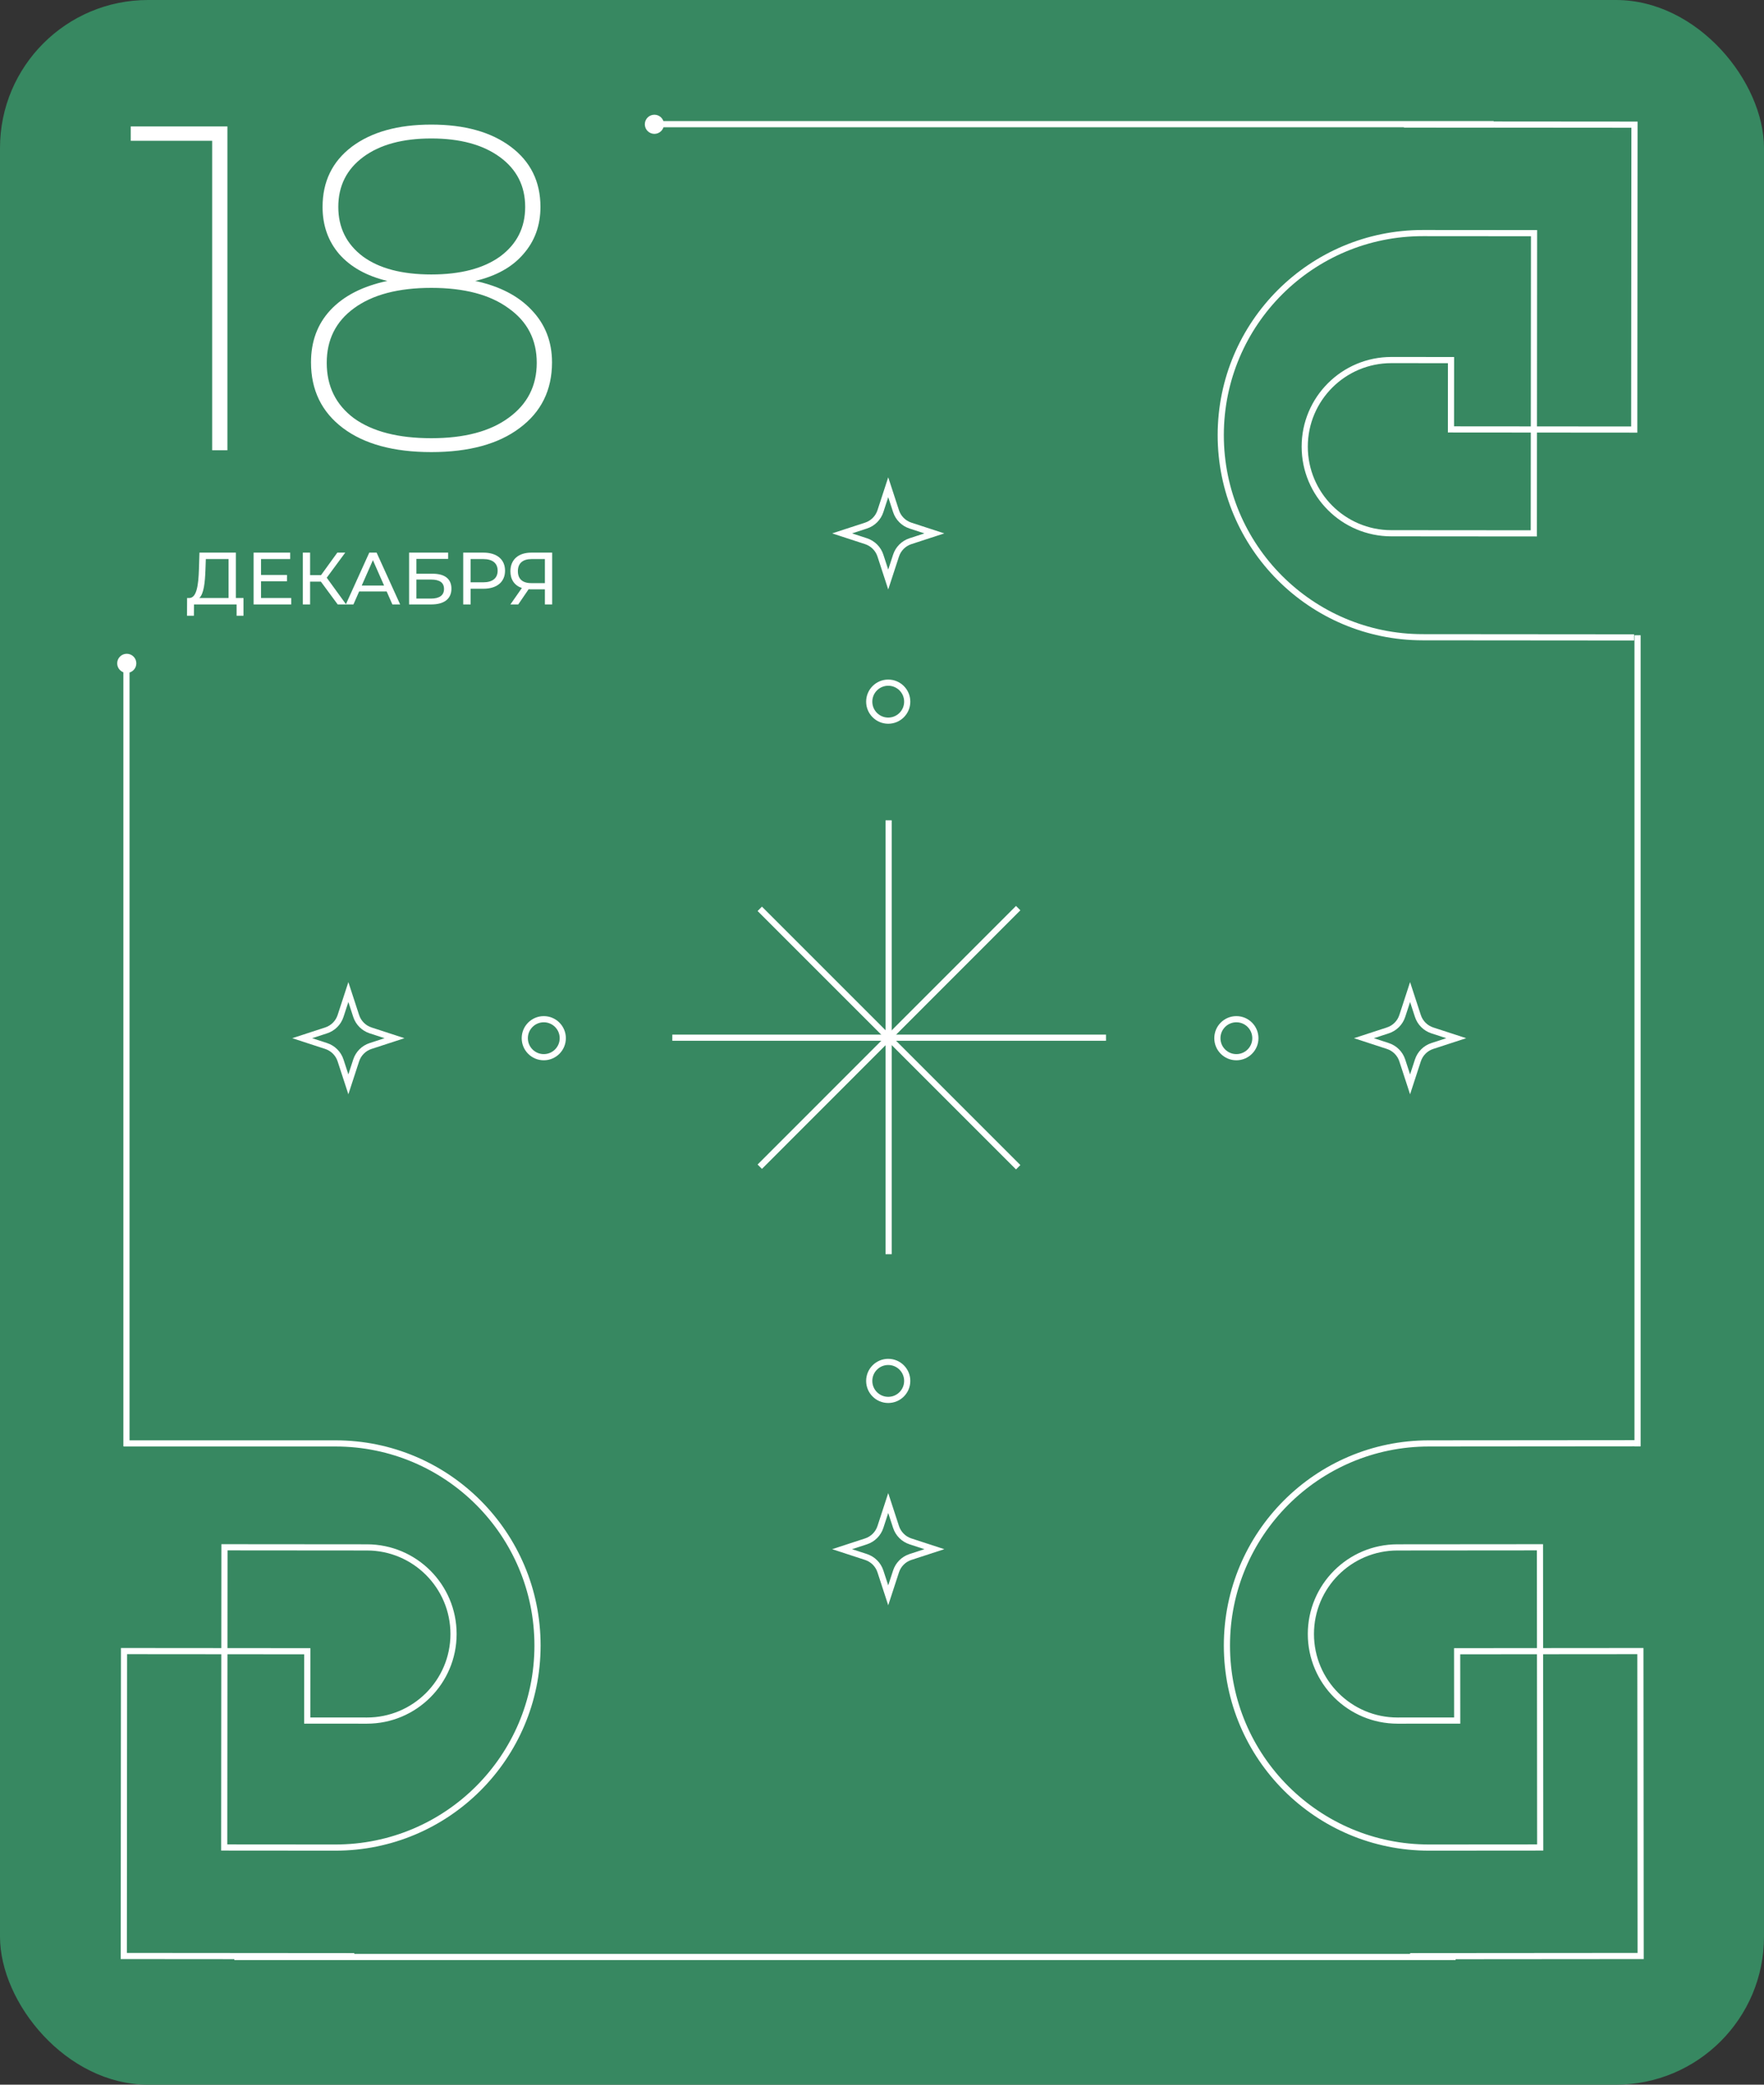 <svg width="286" height="338" viewBox="0 0 286 338" fill="none" xmlns="http://www.w3.org/2000/svg">
<rect x="0" y="0" width="286" height="338" fill="#333333" stroke="none"/>
<g clip-path="url(#clip0_436_13756)">
<rect width="286" height="338" rx="24" fill="#378861"/>
<path d="M36.873 20.5V73H34.398V22.825H21.198V20.5H36.873ZM77.049 45.55C80.999 46.4 84.049 47.975 86.199 50.275C88.399 52.575 89.499 55.4 89.499 58.75C89.499 63.25 87.749 66.8 84.249 69.4C80.799 72 76.024 73.3 69.924 73.3C63.824 73.3 59.049 72 55.599 69.4C52.149 66.8 50.424 63.25 50.424 58.75C50.424 55.35 51.474 52.525 53.574 50.275C55.724 47.975 58.799 46.4 62.799 45.55C59.449 44.75 56.849 43.3 54.999 41.2C53.199 39.1 52.299 36.55 52.299 33.55C52.299 29.45 53.874 26.2 57.024 23.8C60.224 21.4 64.524 20.2 69.924 20.2C75.324 20.2 79.624 21.4 82.824 23.8C86.024 26.2 87.624 29.45 87.624 33.55C87.624 36.55 86.699 39.1 84.849 41.2C83.049 43.3 80.449 44.75 77.049 45.55ZM54.849 33.55C54.849 36.9 56.174 39.575 58.824 41.575C61.474 43.525 65.174 44.5 69.924 44.5C74.674 44.5 78.399 43.525 81.099 41.575C83.799 39.575 85.149 36.9 85.149 33.55C85.149 30.15 83.774 27.45 81.024 25.45C78.274 23.45 74.574 22.45 69.924 22.45C65.274 22.45 61.599 23.45 58.899 25.45C56.199 27.45 54.849 30.15 54.849 33.55ZM69.924 71.05C75.274 71.05 79.449 69.95 82.449 67.75C85.499 65.55 87.024 62.575 87.024 58.825C87.024 55.075 85.499 52.125 82.449 49.975C79.449 47.775 75.274 46.675 69.924 46.675C64.574 46.675 60.399 47.775 57.399 49.975C54.449 52.125 52.974 55.075 52.974 58.825C52.974 62.625 54.449 65.625 57.399 67.825C60.399 69.975 64.574 71.05 69.924 71.05Z" fill="white"/>
<path d="M38.242 96.956H39.478V99.836H38.362V98H31.45L31.438 99.836H30.322L30.334 96.956H30.742C31.894 96.884 32.17 94.856 32.254 92.3L32.338 89.6H38.242V96.956ZM33.31 92.408C33.238 94.46 33.034 96.308 32.314 96.956H37.054V90.644H33.37L33.31 92.408ZM42.319 96.956H47.215V98H41.118V89.6H47.047V90.644H42.319V93.224H46.531V94.244H42.319V96.956ZM54.751 98L52.027 94.304H50.275V98H49.099V89.6H50.275V93.248H52.051L54.691 89.6H55.975L52.975 93.668L56.119 98H54.751ZM63.616 98L62.692 95.9H58.228L57.304 98H56.068L59.872 89.6H61.06L64.876 98H63.616ZM58.648 94.94H62.272L60.46 90.824L58.648 94.94ZM66.326 98V89.6H72.662V90.62H67.514V93.02H70.13C72.134 93.02 73.19 93.872 73.19 95.444C73.19 97.088 72.026 98 69.926 98H66.326ZM67.514 97.052H69.878C71.258 97.052 71.99 96.512 71.99 95.492C71.99 94.46 71.282 93.968 69.878 93.968H67.514V97.052ZM78.379 89.6C80.563 89.6 81.883 90.704 81.883 92.528C81.883 94.352 80.563 95.456 78.379 95.456H76.303V98H75.103V89.6H78.379ZM78.343 94.412C79.879 94.412 80.683 93.728 80.683 92.528C80.683 91.328 79.879 90.644 78.343 90.644H76.303V94.412H78.343ZM86.149 89.6H89.521V98H88.345V95.552H86.029C85.921 95.552 85.813 95.552 85.705 95.54L84.025 98H82.753L84.613 95.336C83.425 94.94 82.753 93.98 82.753 92.624C82.753 90.704 84.085 89.6 86.149 89.6ZM83.965 92.612C83.965 93.848 84.697 94.544 86.125 94.544H88.345V90.644H86.197C84.769 90.644 83.965 91.316 83.965 92.612Z" fill="white"/>
<path d="M228.625 317.164L266 317.134L265.96 267.7L236.247 267.724L236.256 278.961L226.589 278.969C218.84 278.975 212.543 272.689 212.537 264.94C212.531 257.191 218.817 250.894 226.566 250.888L249.676 250.869L249.715 299.544L231.713 299.558C213.624 299.573 198.936 284.921 198.922 266.819C198.907 248.73 213.559 234.042 231.66 234.028L265.933 234" stroke="white" stroke-miterlimit="10"/>
<path d="M227.625 20.183L265 20.213L264.96 69.647L235.247 69.623L235.256 58.386L225.589 58.378C217.84 58.372 211.543 64.658 211.537 72.407C211.531 80.156 217.817 86.453 225.566 86.459L248.676 86.478L248.715 37.803L230.713 37.789C212.624 37.774 197.936 52.426 197.922 70.528C197.907 88.617 212.559 103.305 230.66 103.319L264.933 103.347" stroke="white" stroke-miterlimit="10"/>
<path d="M57.444 317.164L20.07 317.134L20.109 267.7L49.822 267.724L49.813 278.961L59.481 278.969C67.23 278.975 73.526 272.689 73.533 264.94C73.539 257.191 67.252 250.894 59.503 250.888L36.393 250.869L36.354 299.544L54.356 299.558C72.446 299.573 87.133 284.921 87.148 266.819C87.162 248.73 72.511 234.042 54.409 234.028L20.07 234.028" stroke="white" stroke-miterlimit="10"/>
<line x1="236" y1="317.3" x2="38" y2="317.3" stroke="white"/>
<line x1="242.168" y1="20.134" x2="106.615" y2="20.134" stroke="white"/>
<circle cx="106.098" cy="20.152" r="1.552" fill="white"/>
<line x1="265.5" y1="103" x2="265.5" y2="234.5" stroke="white"/>
<line x1="20.5" y1="106.5" x2="20.5" y2="234.5" stroke="white"/>
<circle cx="20.552" cy="107.552" r="1.552" fill="white"/>
<path d="M144.074 133V203.347" stroke="white" stroke-miterlimit="10"/>
<path d="M179.318 168.245H109" stroke="white" stroke-miterlimit="10"/>
<path d="M165.079 147.24L123.183 189.165" stroke="white" stroke-miterlimit="10"/>
<path d="M165.079 189.249L123.183 147.353" stroke="white" stroke-miterlimit="10"/>
<path d="M228.618 160.848L229.884 164.727C230.247 165.837 231.115 166.7 232.22 167.063L236.099 168.329L232.22 169.595C231.11 169.957 230.247 170.826 229.884 171.931L228.618 175.81L227.352 171.931C226.99 170.821 226.121 169.957 225.016 169.595L221.137 168.329L225.016 167.063C226.126 166.7 226.99 165.831 227.352 164.727L228.618 160.848Z" stroke="white" stroke-miterlimit="10"/>
<path d="M144.01 243.696L145.276 247.575C145.638 248.685 146.507 249.549 147.612 249.911L151.491 251.177L147.612 252.443C146.501 252.806 145.638 253.674 145.276 254.779L144.01 258.658L142.744 254.779C142.381 253.669 141.512 252.806 140.408 252.443L136.529 251.177L140.408 249.911C141.518 249.549 142.381 248.68 142.744 247.575L144.01 243.696Z" stroke="white" stroke-miterlimit="10"/>
<path d="M144.01 79L145.276 82.879C145.638 83.989 146.507 84.852 147.612 85.215L151.491 86.481L147.612 87.747C146.501 88.109 145.638 88.978 145.276 90.083L144.01 93.962L142.744 90.083C142.381 88.972 141.512 88.109 140.408 87.747L136.529 86.481L140.408 85.215C141.518 84.852 142.381 83.983 142.744 82.879L144.01 79Z" stroke="white" stroke-miterlimit="10"/>
<path d="M56.481 160.848L57.747 164.727C58.109 165.837 58.978 166.7 60.083 167.063L63.962 168.329L60.083 169.595C58.972 169.957 58.109 170.826 57.747 171.931L56.481 175.81L55.215 171.931C54.852 170.821 53.983 169.957 52.879 169.595L49 168.329L52.879 167.063C53.989 166.7 54.852 165.831 55.215 164.727L56.481 160.848Z" stroke="white" stroke-miterlimit="10"/>
<path d="M88.164 171.409C86.463 171.409 85.084 170.03 85.084 168.329C85.084 166.628 86.463 165.249 88.164 165.249C89.865 165.249 91.244 166.628 91.244 168.329C91.244 170.03 89.865 171.409 88.164 171.409Z" stroke="white" stroke-miterlimit="10"/>
<path d="M144.01 226.975C142.309 226.975 140.929 225.595 140.929 223.894C140.929 222.193 142.309 220.814 144.01 220.814C145.711 220.814 147.09 222.193 147.09 223.894C147.09 225.595 145.711 226.975 144.01 226.975Z" stroke="white" stroke-miterlimit="10"/>
<path d="M144.01 116.844C142.309 116.844 140.929 115.465 140.929 113.763C140.929 112.062 142.309 110.683 144.01 110.683C145.711 110.683 147.09 112.062 147.09 113.763C147.09 115.465 145.711 116.844 144.01 116.844Z" stroke="white" stroke-miterlimit="10"/>
<path d="M200.455 171.409C198.754 171.409 197.375 170.03 197.375 168.329C197.375 166.628 198.754 165.249 200.455 165.249C202.157 165.249 203.536 166.628 203.536 168.329C203.536 170.03 202.157 171.409 200.455 171.409Z" stroke="white" stroke-miterlimit="10"/>
</g>
<defs>
<clipPath id="clip0_436_13756">
<rect width="286" height="338" rx="24" fill="white"/>
</clipPath>
</defs>
</svg>
